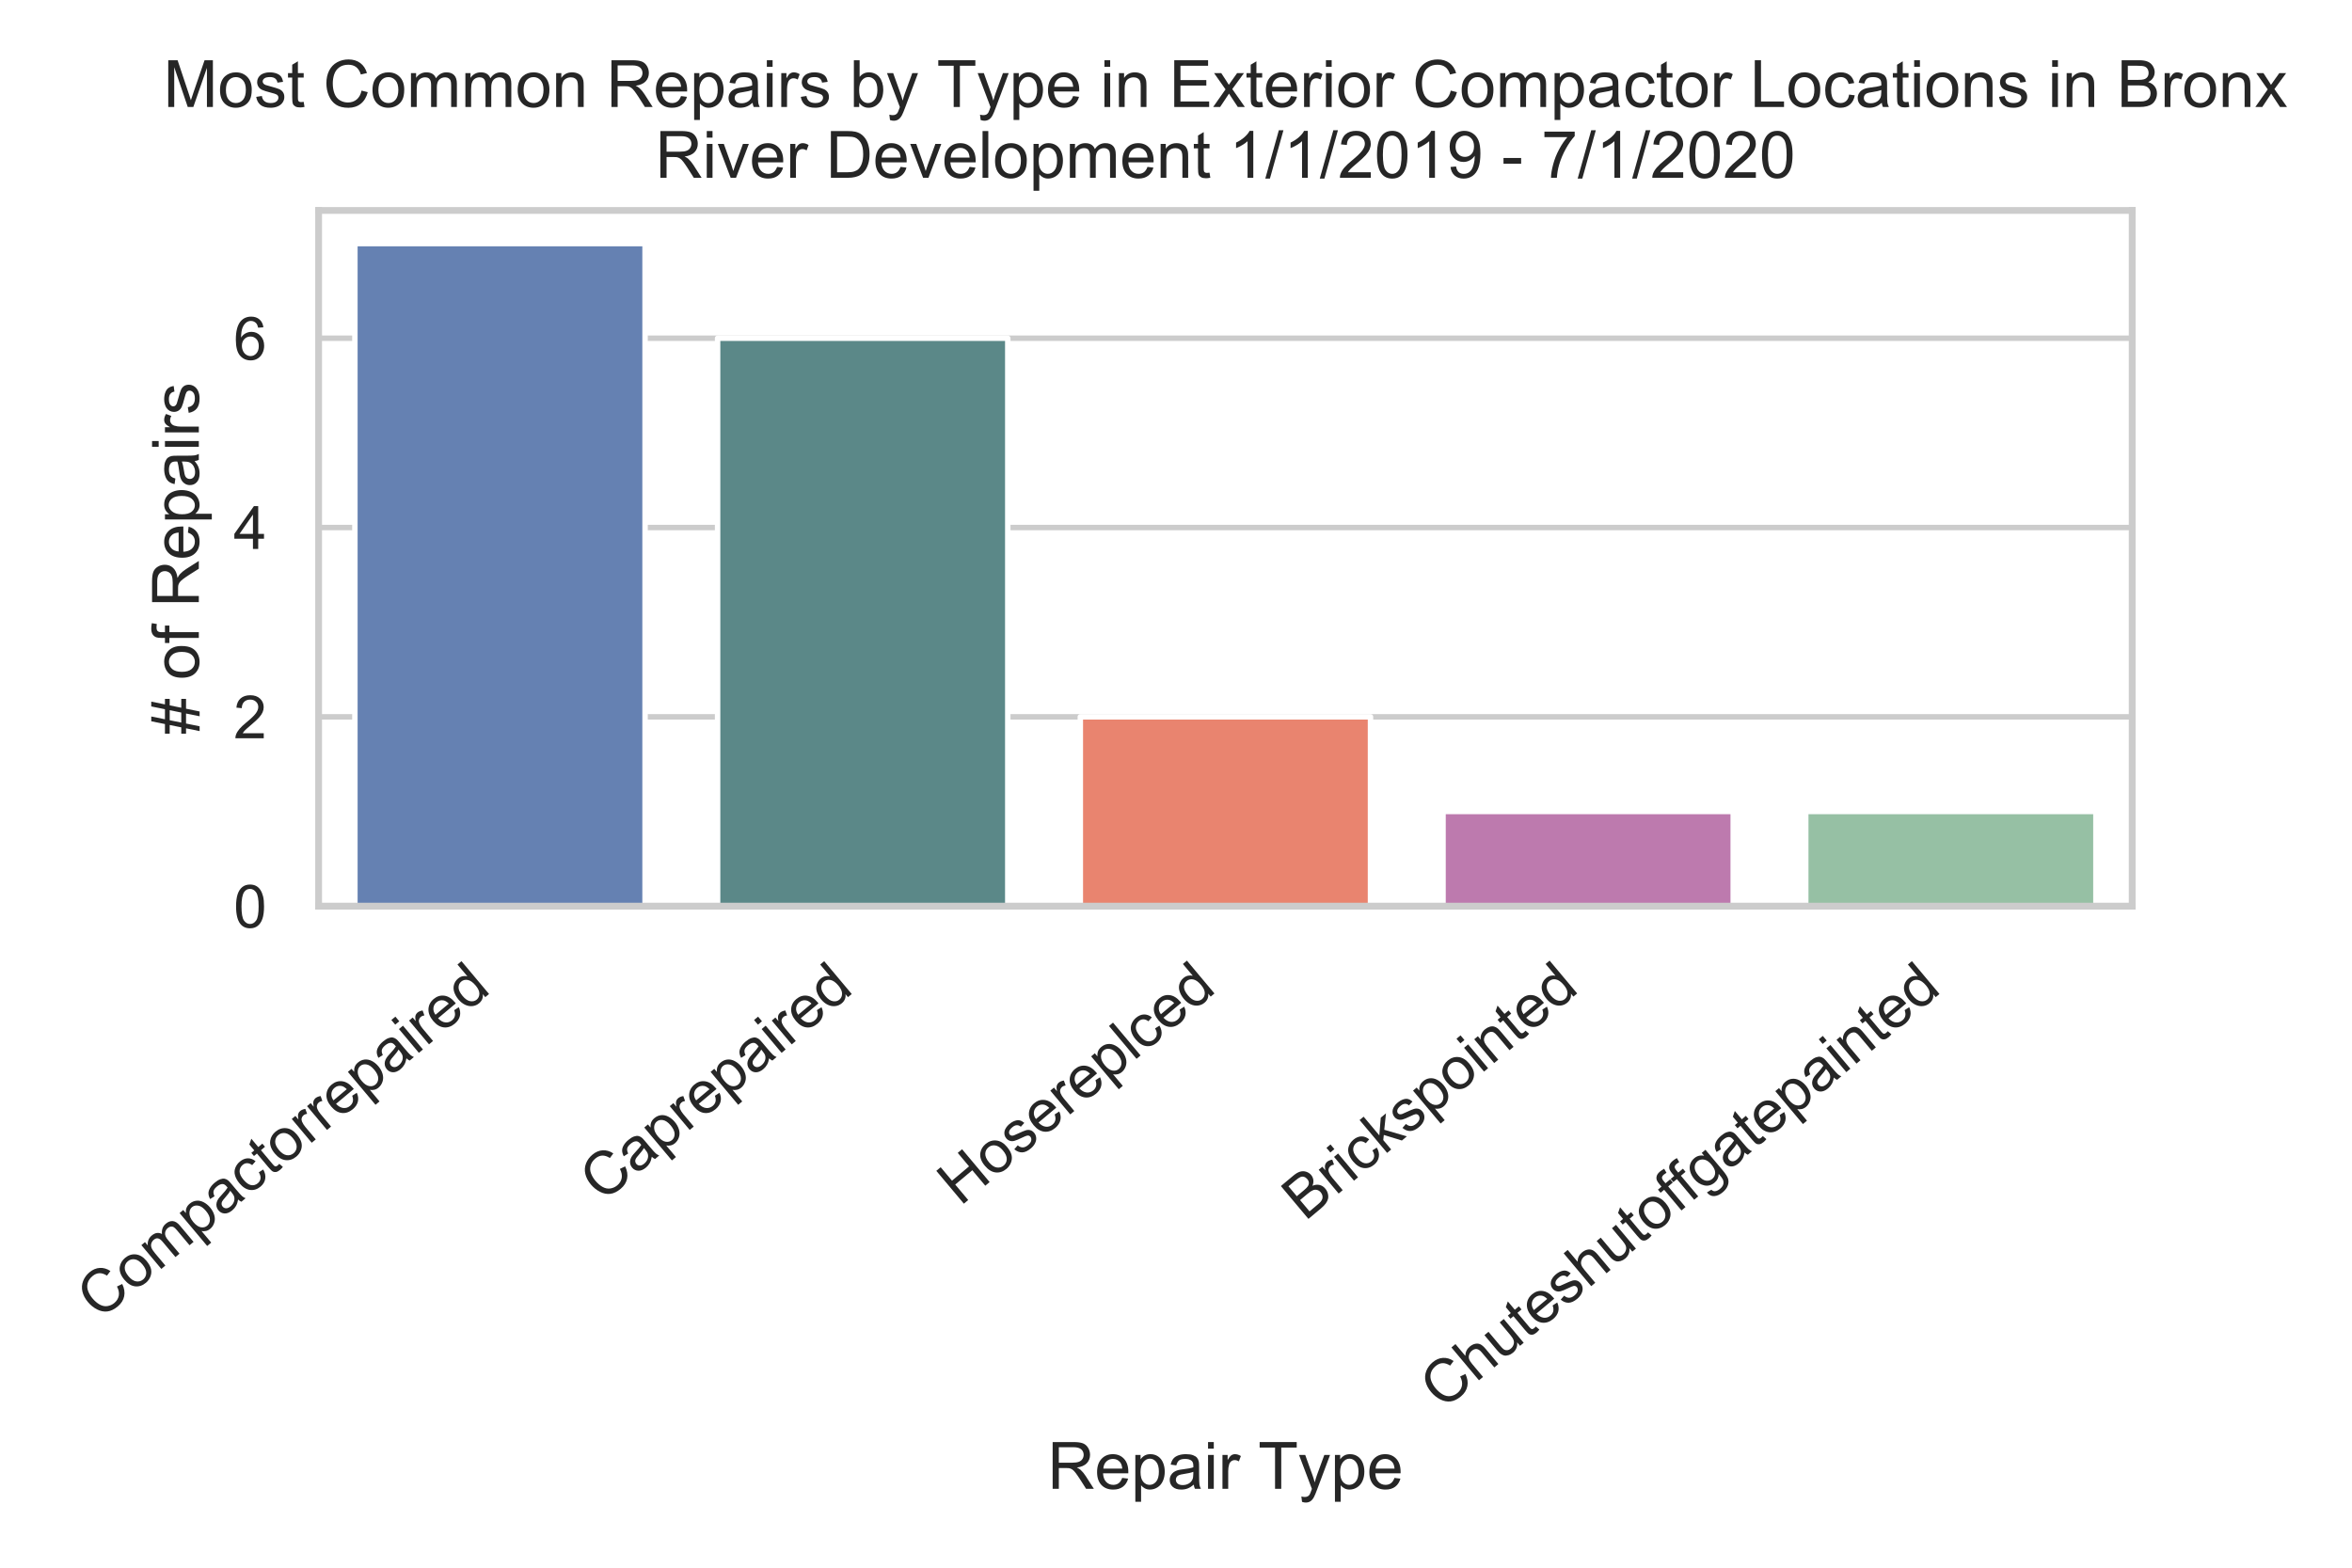 <?xml version="1.0" encoding="utf-8" standalone="no"?>
<!DOCTYPE svg PUBLIC "-//W3C//DTD SVG 1.1//EN"
  "http://www.w3.org/Graphics/SVG/1.1/DTD/svg11.dtd">
<!-- Created with matplotlib (https://matplotlib.org/) -->
<svg height="288pt" version="1.1" viewBox="0 0 432 288" width="432pt" xmlns="http://www.w3.org/2000/svg" xmlns:xlink="http://www.w3.org/1999/xlink">
 <defs>
  <style type="text/css">
*{stroke-linecap:butt;stroke-linejoin:round;}
  </style>
 </defs>
 <g id="figure_1">
  <g id="patch_1">
   <path d="M 0 288 
L 432 288 
L 432 0 
L 0 0 
z
" style="fill:#ffffff;"/>
  </g>
  <g id="axes_1">
   <g id="patch_2">
    <path d="M 58.521 166.468 
L 391.627 166.468 
L 391.627 38.663 
L 58.521 38.663 
z
" style="fill:#ffffff;"/>
   </g>
   <g id="matplotlib.axis_1">
    <g id="xtick_1">
     <g id="text_1">
      <!-- Compactorrepaired -->
      <defs>
       <path d="M 58.797 25.094 
L 68.266 22.703 
Q 65.281 11.031 57.547 4.906 
Q 49.812 -1.219 38.625 -1.219 
Q 27.047 -1.219 19.797 3.484 
Q 12.547 8.203 8.766 17.141 
Q 4.984 26.078 4.984 36.328 
Q 4.984 47.516 9.25 55.828 
Q 13.531 64.156 21.406 68.469 
Q 29.297 72.797 38.766 72.797 
Q 49.516 72.797 56.828 67.328 
Q 64.156 61.859 67.047 51.953 
L 57.719 49.75 
Q 55.219 57.562 50.484 61.125 
Q 45.75 64.703 38.578 64.703 
Q 30.328 64.703 24.781 60.734 
Q 19.234 56.781 16.984 50.109 
Q 14.75 43.453 14.75 36.375 
Q 14.75 27.25 17.406 20.438 
Q 20.062 13.625 25.672 10.25 
Q 31.297 6.891 37.844 6.891 
Q 45.797 6.891 51.312 11.469 
Q 56.844 16.062 58.797 25.094 
z
" id="ArialMT-67"/>
       <path d="M 3.328 25.922 
Q 3.328 40.328 11.328 47.266 
Q 18.016 53.031 27.641 53.031 
Q 38.328 53.031 45.109 46.016 
Q 51.906 39.016 51.906 26.656 
Q 51.906 16.656 48.906 10.906 
Q 45.906 5.172 40.156 2 
Q 34.422 -1.172 27.641 -1.172 
Q 16.75 -1.172 10.031 5.812 
Q 3.328 12.797 3.328 25.922 
z
M 12.359 25.922 
Q 12.359 15.969 16.703 11.016 
Q 21.047 6.062 27.641 6.062 
Q 34.188 6.062 38.531 11.031 
Q 42.875 16.016 42.875 26.219 
Q 42.875 35.844 38.5 40.797 
Q 34.125 45.75 27.641 45.75 
Q 21.047 45.75 16.703 40.812 
Q 12.359 35.891 12.359 25.922 
z
" id="ArialMT-111"/>
       <path d="M 6.594 0 
L 6.594 51.859 
L 14.453 51.859 
L 14.453 44.578 
Q 16.891 48.391 20.938 50.703 
Q 25 53.031 30.172 53.031 
Q 35.938 53.031 39.625 50.641 
Q 43.312 48.25 44.828 43.953 
Q 50.984 53.031 60.844 53.031 
Q 68.562 53.031 72.703 48.75 
Q 76.859 44.484 76.859 35.594 
L 76.859 0 
L 68.109 0 
L 68.109 32.672 
Q 68.109 37.938 67.25 40.25 
Q 66.406 42.578 64.156 43.984 
Q 61.922 45.406 58.891 45.406 
Q 53.422 45.406 49.797 41.766 
Q 46.188 38.141 46.188 30.125 
L 46.188 0 
L 37.406 0 
L 37.406 33.688 
Q 37.406 39.547 35.25 42.469 
Q 33.109 45.406 28.219 45.406 
Q 24.516 45.406 21.359 43.453 
Q 18.219 41.5 16.797 37.734 
Q 15.375 33.984 15.375 26.906 
L 15.375 0 
z
" id="ArialMT-109"/>
       <path d="M 6.594 -19.875 
L 6.594 51.859 
L 14.594 51.859 
L 14.594 45.125 
Q 17.438 49.078 21 51.047 
Q 24.562 53.031 29.641 53.031 
Q 36.281 53.031 41.359 49.609 
Q 46.438 46.188 49.016 39.953 
Q 51.609 33.734 51.609 26.312 
Q 51.609 18.359 48.75 11.984 
Q 45.906 5.609 40.453 2.219 
Q 35.016 -1.172 29 -1.172 
Q 24.609 -1.172 21.109 0.688 
Q 17.625 2.547 15.375 5.375 
L 15.375 -19.875 
z
M 14.547 25.641 
Q 14.547 15.625 18.594 10.844 
Q 22.656 6.062 28.422 6.062 
Q 34.281 6.062 38.453 11.016 
Q 42.625 15.969 42.625 26.375 
Q 42.625 36.281 38.547 41.203 
Q 34.469 46.141 28.812 46.141 
Q 23.188 46.141 18.859 40.891 
Q 14.547 35.641 14.547 25.641 
z
" id="ArialMT-112"/>
       <path d="M 40.438 6.391 
Q 35.547 2.25 31.031 0.531 
Q 26.516 -1.172 21.344 -1.172 
Q 12.797 -1.172 8.203 3 
Q 3.609 7.172 3.609 13.672 
Q 3.609 17.484 5.344 20.625 
Q 7.078 23.781 9.891 25.688 
Q 12.703 27.594 16.219 28.562 
Q 18.797 29.25 24.031 29.891 
Q 34.672 31.156 39.703 32.906 
Q 39.75 34.719 39.75 35.203 
Q 39.75 40.578 37.25 42.781 
Q 33.891 45.75 27.25 45.75 
Q 21.047 45.75 18.094 43.578 
Q 15.141 41.406 13.719 35.891 
L 5.125 37.062 
Q 6.297 42.578 8.984 45.969 
Q 11.672 49.359 16.75 51.188 
Q 21.828 53.031 28.516 53.031 
Q 35.156 53.031 39.297 51.469 
Q 43.453 49.906 45.406 47.531 
Q 47.359 45.172 48.141 41.547 
Q 48.578 39.312 48.578 33.453 
L 48.578 21.734 
Q 48.578 9.469 49.141 6.219 
Q 49.703 2.984 51.375 0 
L 42.188 0 
Q 40.828 2.734 40.438 6.391 
z
M 39.703 26.031 
Q 34.906 24.078 25.344 22.703 
Q 19.922 21.922 17.672 20.938 
Q 15.438 19.969 14.203 18.094 
Q 12.984 16.219 12.984 13.922 
Q 12.984 10.406 15.641 8.062 
Q 18.312 5.719 23.438 5.719 
Q 28.516 5.719 32.469 7.938 
Q 36.422 10.156 38.281 14.016 
Q 39.703 17 39.703 22.797 
z
" id="ArialMT-97"/>
       <path d="M 40.438 19 
L 49.078 17.875 
Q 47.656 8.938 41.812 3.875 
Q 35.984 -1.172 27.484 -1.172 
Q 16.844 -1.172 10.375 5.781 
Q 3.906 12.75 3.906 25.734 
Q 3.906 34.125 6.688 40.422 
Q 9.469 46.734 15.156 49.875 
Q 20.844 53.031 27.547 53.031 
Q 35.984 53.031 41.359 48.75 
Q 46.734 44.484 48.25 36.625 
L 39.703 35.297 
Q 38.484 40.531 35.375 43.156 
Q 32.281 45.797 27.875 45.797 
Q 21.234 45.797 17.078 41.031 
Q 12.938 36.281 12.938 25.984 
Q 12.938 15.531 16.938 10.797 
Q 20.953 6.062 27.391 6.062 
Q 32.562 6.062 36.031 9.234 
Q 39.5 12.406 40.438 19 
z
" id="ArialMT-99"/>
       <path d="M 25.781 7.859 
L 27.047 0.094 
Q 23.344 -0.688 20.406 -0.688 
Q 15.625 -0.688 12.984 0.828 
Q 10.359 2.344 9.281 4.812 
Q 8.203 7.281 8.203 15.188 
L 8.203 45.016 
L 1.766 45.016 
L 1.766 51.859 
L 8.203 51.859 
L 8.203 64.703 
L 16.938 69.969 
L 16.938 51.859 
L 25.781 51.859 
L 25.781 45.016 
L 16.938 45.016 
L 16.938 14.703 
Q 16.938 10.938 17.406 9.859 
Q 17.875 8.797 18.922 8.156 
Q 19.969 7.516 21.922 7.516 
Q 23.391 7.516 25.781 7.859 
z
" id="ArialMT-116"/>
       <path d="M 6.5 0 
L 6.5 51.859 
L 14.406 51.859 
L 14.406 44 
Q 17.438 49.516 20 51.266 
Q 22.562 53.031 25.641 53.031 
Q 30.078 53.031 34.672 50.203 
L 31.641 42.047 
Q 28.422 43.953 25.203 43.953 
Q 22.312 43.953 20.016 42.219 
Q 17.719 40.484 16.75 37.406 
Q 15.281 32.719 15.281 27.156 
L 15.281 0 
z
" id="ArialMT-114"/>
       <path d="M 42.094 16.703 
L 51.172 15.578 
Q 49.031 7.625 43.219 3.219 
Q 37.406 -1.172 28.375 -1.172 
Q 17 -1.172 10.328 5.828 
Q 3.656 12.844 3.656 25.484 
Q 3.656 38.578 10.391 45.797 
Q 17.141 53.031 27.875 53.031 
Q 38.281 53.031 44.875 45.953 
Q 51.469 38.875 51.469 26.031 
Q 51.469 25.25 51.422 23.688 
L 12.75 23.688 
Q 13.234 15.141 17.578 10.594 
Q 21.922 6.062 28.422 6.062 
Q 33.25 6.062 36.672 8.594 
Q 40.094 11.141 42.094 16.703 
z
M 13.234 30.906 
L 42.188 30.906 
Q 41.609 37.453 38.875 40.719 
Q 34.672 45.797 27.984 45.797 
Q 21.922 45.797 17.797 41.75 
Q 13.672 37.703 13.234 30.906 
z
" id="ArialMT-101"/>
       <path d="M 6.641 61.469 
L 6.641 71.578 
L 15.438 71.578 
L 15.438 61.469 
z
M 6.641 0 
L 6.641 51.859 
L 15.438 51.859 
L 15.438 0 
z
" id="ArialMT-105"/>
       <path d="M 40.234 0 
L 40.234 6.547 
Q 35.297 -1.172 25.734 -1.172 
Q 19.531 -1.172 14.328 2.25 
Q 9.125 5.672 6.266 11.797 
Q 3.422 17.922 3.422 25.875 
Q 3.422 33.641 6 39.969 
Q 8.594 46.297 13.766 49.656 
Q 18.953 53.031 25.344 53.031 
Q 30.031 53.031 33.688 51.047 
Q 37.359 49.078 39.656 45.906 
L 39.656 71.578 
L 48.391 71.578 
L 48.391 0 
z
M 12.453 25.875 
Q 12.453 15.922 16.641 10.984 
Q 20.844 6.062 26.562 6.062 
Q 32.328 6.062 36.344 10.766 
Q 40.375 15.484 40.375 25.141 
Q 40.375 35.797 36.266 40.766 
Q 32.172 45.75 26.172 45.75 
Q 20.312 45.75 16.375 40.969 
Q 12.453 36.188 12.453 25.875 
z
" id="ArialMT-100"/>
      </defs>
      <g style="fill:#262626;" transform="translate(18.305 242.619)rotate(-40)scale(0.11 -0.11)">
       <use xlink:href="#ArialMT-67"/>
       <use x="72.217" xlink:href="#ArialMT-111"/>
       <use x="127.832" xlink:href="#ArialMT-109"/>
       <use x="211.133" xlink:href="#ArialMT-112"/>
       <use x="266.748" xlink:href="#ArialMT-97"/>
       <use x="322.363" xlink:href="#ArialMT-99"/>
       <use x="372.363" xlink:href="#ArialMT-116"/>
       <use x="400.146" xlink:href="#ArialMT-111"/>
       <use x="455.762" xlink:href="#ArialMT-114"/>
       <use x="489.062" xlink:href="#ArialMT-114"/>
       <use x="522.363" xlink:href="#ArialMT-101"/>
       <use x="577.979" xlink:href="#ArialMT-112"/>
       <use x="633.594" xlink:href="#ArialMT-97"/>
       <use x="689.209" xlink:href="#ArialMT-105"/>
       <use x="711.426" xlink:href="#ArialMT-114"/>
       <use x="744.727" xlink:href="#ArialMT-101"/>
       <use x="800.342" xlink:href="#ArialMT-100"/>
      </g>
     </g>
    </g>
    <g id="xtick_2">
     <g id="text_2">
      <!-- Caprepaired -->
      <g style="fill:#262626;" transform="translate(110.677 221.012)rotate(-40)scale(0.11 -0.11)">
       <use xlink:href="#ArialMT-67"/>
       <use x="72.217" xlink:href="#ArialMT-97"/>
       <use x="127.832" xlink:href="#ArialMT-112"/>
       <use x="183.447" xlink:href="#ArialMT-114"/>
       <use x="216.748" xlink:href="#ArialMT-101"/>
       <use x="272.363" xlink:href="#ArialMT-112"/>
       <use x="327.979" xlink:href="#ArialMT-97"/>
       <use x="383.594" xlink:href="#ArialMT-105"/>
       <use x="405.811" xlink:href="#ArialMT-114"/>
       <use x="439.111" xlink:href="#ArialMT-101"/>
       <use x="494.727" xlink:href="#ArialMT-100"/>
      </g>
     </g>
    </g>
    <g id="xtick_3">
     <g id="text_3">
      <!-- Hosereplced -->
      <defs>
       <path d="M 8.016 0 
L 8.016 71.578 
L 17.484 71.578 
L 17.484 42.188 
L 54.688 42.188 
L 54.688 71.578 
L 64.156 71.578 
L 64.156 0 
L 54.688 0 
L 54.688 33.734 
L 17.484 33.734 
L 17.484 0 
z
" id="ArialMT-72"/>
       <path d="M 3.078 15.484 
L 11.766 16.844 
Q 12.5 11.625 15.844 8.844 
Q 19.188 6.062 25.203 6.062 
Q 31.25 6.062 34.172 8.516 
Q 37.109 10.984 37.109 14.312 
Q 37.109 17.281 34.516 19 
Q 32.719 20.172 25.531 21.969 
Q 15.875 24.422 12.141 26.203 
Q 8.406 27.984 6.469 31.125 
Q 4.547 34.281 4.547 38.094 
Q 4.547 41.547 6.125 44.5 
Q 7.719 47.469 10.453 49.422 
Q 12.5 50.922 16.031 51.969 
Q 19.578 53.031 23.641 53.031 
Q 29.734 53.031 34.344 51.266 
Q 38.969 49.516 41.156 46.5 
Q 43.359 43.5 44.188 38.484 
L 35.594 37.312 
Q 35.016 41.312 32.203 43.547 
Q 29.391 45.797 24.266 45.797 
Q 18.219 45.797 15.625 43.797 
Q 13.031 41.797 13.031 39.109 
Q 13.031 37.406 14.109 36.031 
Q 15.188 34.625 17.484 33.688 
Q 18.797 33.203 25.25 31.453 
Q 34.578 28.953 38.25 27.359 
Q 41.938 25.781 44.031 22.75 
Q 46.141 19.734 46.141 15.234 
Q 46.141 10.844 43.578 6.953 
Q 41.016 3.078 36.172 0.953 
Q 31.344 -1.172 25.25 -1.172 
Q 15.141 -1.172 9.844 3.031 
Q 4.547 7.234 3.078 15.484 
z
" id="ArialMT-115"/>
       <path d="M 6.391 0 
L 6.391 71.578 
L 15.188 71.578 
L 15.188 0 
z
" id="ArialMT-108"/>
      </defs>
      <g style="fill:#262626;" transform="translate(176.363 221.694)rotate(-40)scale(0.11 -0.11)">
       <use xlink:href="#ArialMT-72"/>
       <use x="72.217" xlink:href="#ArialMT-111"/>
       <use x="127.832" xlink:href="#ArialMT-115"/>
       <use x="177.832" xlink:href="#ArialMT-101"/>
       <use x="233.447" xlink:href="#ArialMT-114"/>
       <use x="266.748" xlink:href="#ArialMT-101"/>
       <use x="322.363" xlink:href="#ArialMT-112"/>
       <use x="377.979" xlink:href="#ArialMT-108"/>
       <use x="400.195" xlink:href="#ArialMT-99"/>
       <use x="450.195" xlink:href="#ArialMT-101"/>
       <use x="505.811" xlink:href="#ArialMT-100"/>
      </g>
     </g>
    </g>
    <g id="xtick_4">
     <g id="text_4">
      <!-- Brickspointed -->
      <defs>
       <path d="M 7.328 0 
L 7.328 71.578 
L 34.188 71.578 
Q 42.391 71.578 47.344 69.406 
Q 52.297 67.234 55.094 62.719 
Q 57.906 58.203 57.906 53.266 
Q 57.906 48.688 55.422 44.625 
Q 52.938 40.578 47.906 38.094 
Q 54.391 36.188 57.875 31.594 
Q 61.375 27 61.375 20.75 
Q 61.375 15.719 59.25 11.391 
Q 57.125 7.078 54 4.734 
Q 50.875 2.391 46.156 1.188 
Q 41.453 0 34.625 0 
z
M 16.797 41.5 
L 32.281 41.5 
Q 38.578 41.5 41.312 42.328 
Q 44.922 43.406 46.75 45.891 
Q 48.578 48.391 48.578 52.156 
Q 48.578 55.719 46.875 58.422 
Q 45.172 61.141 41.984 62.141 
Q 38.812 63.141 31.109 63.141 
L 16.797 63.141 
z
M 16.797 8.453 
L 34.625 8.453 
Q 39.203 8.453 41.062 8.797 
Q 44.344 9.375 46.531 10.734 
Q 48.734 12.109 50.141 14.719 
Q 51.562 17.328 51.562 20.75 
Q 51.562 24.75 49.516 27.703 
Q 47.469 30.672 43.828 31.859 
Q 40.188 33.062 33.344 33.062 
L 16.797 33.062 
z
" id="ArialMT-66"/>
       <path d="M 6.641 0 
L 6.641 71.578 
L 15.438 71.578 
L 15.438 30.766 
L 36.234 51.859 
L 47.609 51.859 
L 27.781 32.625 
L 49.609 0 
L 38.766 0 
L 21.625 26.516 
L 15.438 20.562 
L 15.438 0 
z
" id="ArialMT-107"/>
       <path d="M 6.594 0 
L 6.594 51.859 
L 14.5 51.859 
L 14.5 44.484 
Q 20.219 53.031 31 53.031 
Q 35.688 53.031 39.625 51.344 
Q 43.562 49.656 45.516 46.922 
Q 47.469 44.188 48.25 40.438 
Q 48.734 37.984 48.734 31.891 
L 48.734 0 
L 39.938 0 
L 39.938 31.547 
Q 39.938 36.922 38.906 39.578 
Q 37.891 42.234 35.281 43.812 
Q 32.672 45.406 29.156 45.406 
Q 23.531 45.406 19.453 41.844 
Q 15.375 38.281 15.375 28.328 
L 15.375 0 
z
" id="ArialMT-110"/>
      </defs>
      <g style="fill:#262626;" transform="translate(239.709 224.442)rotate(-40)scale(0.11 -0.11)">
       <use xlink:href="#ArialMT-66"/>
       <use x="66.699" xlink:href="#ArialMT-114"/>
       <use x="100" xlink:href="#ArialMT-105"/>
       <use x="122.217" xlink:href="#ArialMT-99"/>
       <use x="172.217" xlink:href="#ArialMT-107"/>
       <use x="222.217" xlink:href="#ArialMT-115"/>
       <use x="272.217" xlink:href="#ArialMT-112"/>
       <use x="327.832" xlink:href="#ArialMT-111"/>
       <use x="383.447" xlink:href="#ArialMT-105"/>
       <use x="405.664" xlink:href="#ArialMT-110"/>
       <use x="461.279" xlink:href="#ArialMT-116"/>
       <use x="489.062" xlink:href="#ArialMT-101"/>
       <use x="544.678" xlink:href="#ArialMT-100"/>
      </g>
     </g>
    </g>
    <g id="xtick_5">
     <g id="text_5">
      <!-- Chuteshutoffgatepainted -->
      <defs>
       <path d="M 6.594 0 
L 6.594 71.578 
L 15.375 71.578 
L 15.375 45.906 
Q 21.531 53.031 30.906 53.031 
Q 36.672 53.031 40.922 50.75 
Q 45.172 48.484 47 44.484 
Q 48.828 40.484 48.828 32.859 
L 48.828 0 
L 40.047 0 
L 40.047 32.859 
Q 40.047 39.453 37.188 42.453 
Q 34.328 45.453 29.109 45.453 
Q 25.203 45.453 21.75 43.422 
Q 18.312 41.406 16.844 37.938 
Q 15.375 34.469 15.375 28.375 
L 15.375 0 
z
" id="ArialMT-104"/>
       <path d="M 40.578 0 
L 40.578 7.625 
Q 34.516 -1.172 24.125 -1.172 
Q 19.531 -1.172 15.547 0.578 
Q 11.578 2.344 9.641 5 
Q 7.719 7.672 6.938 11.531 
Q 6.391 14.109 6.391 19.734 
L 6.391 51.859 
L 15.188 51.859 
L 15.188 23.094 
Q 15.188 16.219 15.719 13.812 
Q 16.547 10.359 19.234 8.375 
Q 21.922 6.391 25.875 6.391 
Q 29.828 6.391 33.297 8.422 
Q 36.766 10.453 38.203 13.938 
Q 39.656 17.438 39.656 24.078 
L 39.656 51.859 
L 48.438 51.859 
L 48.438 0 
z
" id="ArialMT-117"/>
       <path d="M 8.688 0 
L 8.688 45.016 
L 0.922 45.016 
L 0.922 51.859 
L 8.688 51.859 
L 8.688 57.375 
Q 8.688 62.594 9.625 65.141 
Q 10.891 68.562 14.078 70.672 
Q 17.281 72.797 23.047 72.797 
Q 26.766 72.797 31.25 71.922 
L 29.938 64.266 
Q 27.203 64.75 24.75 64.75 
Q 20.75 64.75 19.094 63.031 
Q 17.438 61.328 17.438 56.641 
L 17.438 51.859 
L 27.547 51.859 
L 27.547 45.016 
L 17.438 45.016 
L 17.438 0 
z
" id="ArialMT-102"/>
       <path d="M 4.984 -4.297 
L 13.531 -5.562 
Q 14.062 -9.516 16.5 -11.328 
Q 19.781 -13.766 25.438 -13.766 
Q 31.547 -13.766 34.859 -11.328 
Q 38.188 -8.891 39.359 -4.5 
Q 40.047 -1.812 39.984 6.781 
Q 34.234 0 25.641 0 
Q 14.938 0 9.078 7.719 
Q 3.219 15.438 3.219 26.219 
Q 3.219 33.641 5.906 39.906 
Q 8.594 46.188 13.688 49.609 
Q 18.797 53.031 25.688 53.031 
Q 34.859 53.031 40.828 45.609 
L 40.828 51.859 
L 48.922 51.859 
L 48.922 7.031 
Q 48.922 -5.078 46.453 -10.125 
Q 44 -15.188 38.641 -18.109 
Q 33.297 -21.047 25.484 -21.047 
Q 16.219 -21.047 10.5 -16.875 
Q 4.781 -12.703 4.984 -4.297 
z
M 12.25 26.859 
Q 12.25 16.656 16.297 11.969 
Q 20.359 7.281 26.469 7.281 
Q 32.516 7.281 36.609 11.938 
Q 40.719 16.609 40.719 26.562 
Q 40.719 36.078 36.5 40.906 
Q 32.281 45.75 26.312 45.75 
Q 20.453 45.75 16.344 40.984 
Q 12.25 36.234 12.25 26.859 
z
" id="ArialMT-103"/>
      </defs>
      <g style="fill:#262626;" transform="translate(265.01 259.147)rotate(-40)scale(0.11 -0.11)">
       <use xlink:href="#ArialMT-67"/>
       <use x="72.217" xlink:href="#ArialMT-104"/>
       <use x="127.832" xlink:href="#ArialMT-117"/>
       <use x="183.447" xlink:href="#ArialMT-116"/>
       <use x="211.23" xlink:href="#ArialMT-101"/>
       <use x="266.846" xlink:href="#ArialMT-115"/>
       <use x="316.846" xlink:href="#ArialMT-104"/>
       <use x="372.461" xlink:href="#ArialMT-117"/>
       <use x="428.076" xlink:href="#ArialMT-116"/>
       <use x="455.859" xlink:href="#ArialMT-111"/>
       <use x="511.475" xlink:href="#ArialMT-102"/>
       <use x="539.242" xlink:href="#ArialMT-102"/>
       <use x="567.025" xlink:href="#ArialMT-103"/>
       <use x="622.641" xlink:href="#ArialMT-97"/>
       <use x="678.256" xlink:href="#ArialMT-116"/>
       <use x="706.039" xlink:href="#ArialMT-101"/>
       <use x="761.654" xlink:href="#ArialMT-112"/>
       <use x="817.27" xlink:href="#ArialMT-97"/>
       <use x="872.885" xlink:href="#ArialMT-105"/>
       <use x="895.102" xlink:href="#ArialMT-110"/>
       <use x="950.717" xlink:href="#ArialMT-116"/>
       <use x="978.5" xlink:href="#ArialMT-101"/>
       <use x="1034.115" xlink:href="#ArialMT-100"/>
      </g>
     </g>
    </g>
    <g id="text_6">
     <!-- Repair Type -->
     <defs>
      <path d="M 7.859 0 
L 7.859 71.578 
L 39.594 71.578 
Q 49.172 71.578 54.141 69.641 
Q 59.125 67.719 62.109 62.828 
Q 65.094 57.953 65.094 52.047 
Q 65.094 44.438 60.156 39.203 
Q 55.219 33.984 44.922 32.562 
Q 48.688 30.766 50.641 29 
Q 54.781 25.203 58.5 19.484 
L 70.953 0 
L 59.031 0 
L 49.562 14.891 
Q 45.406 21.344 42.719 24.75 
Q 40.047 28.172 37.922 29.531 
Q 35.797 30.906 33.594 31.453 
Q 31.984 31.781 28.328 31.781 
L 17.328 31.781 
L 17.328 0 
z
M 17.328 39.984 
L 37.703 39.984 
Q 44.188 39.984 47.844 41.328 
Q 51.516 42.672 53.422 45.625 
Q 55.328 48.578 55.328 52.047 
Q 55.328 57.125 51.641 60.391 
Q 47.953 63.672 39.984 63.672 
L 17.328 63.672 
z
" id="ArialMT-82"/>
      <path id="ArialMT-32"/>
      <path d="M 25.922 0 
L 25.922 63.141 
L 2.344 63.141 
L 2.344 71.578 
L 59.078 71.578 
L 59.078 63.141 
L 35.406 63.141 
L 35.406 0 
z
" id="ArialMT-84"/>
      <path d="M 6.203 -19.969 
L 5.219 -11.719 
Q 8.109 -12.5 10.25 -12.5 
Q 13.188 -12.5 14.938 -11.516 
Q 16.703 -10.547 17.828 -8.797 
Q 18.656 -7.469 20.516 -2.25 
Q 20.75 -1.516 21.297 -0.094 
L 1.609 51.859 
L 11.078 51.859 
L 21.875 21.828 
Q 23.969 16.109 25.641 9.812 
Q 27.156 15.875 29.25 21.625 
L 40.328 51.859 
L 49.125 51.859 
L 29.391 -0.875 
Q 26.219 -9.422 24.469 -12.641 
Q 22.125 -17 19.094 -19.016 
Q 16.062 -21.047 11.859 -21.047 
Q 9.328 -21.047 6.203 -19.969 
z
" id="ArialMT-121"/>
     </defs>
     <g style="fill:#262626;" transform="translate(192.401 273.51)scale(0.12 -0.12)">
      <use xlink:href="#ArialMT-82"/>
      <use x="72.217" xlink:href="#ArialMT-101"/>
      <use x="127.832" xlink:href="#ArialMT-112"/>
      <use x="183.447" xlink:href="#ArialMT-97"/>
      <use x="239.062" xlink:href="#ArialMT-105"/>
      <use x="261.279" xlink:href="#ArialMT-114"/>
      <use x="294.58" xlink:href="#ArialMT-32"/>
      <use x="322.348" xlink:href="#ArialMT-84"/>
      <use x="383.354" xlink:href="#ArialMT-121"/>
      <use x="433.354" xlink:href="#ArialMT-112"/>
      <use x="488.969" xlink:href="#ArialMT-101"/>
     </g>
    </g>
   </g>
   <g id="matplotlib.axis_2">
    <g id="ytick_1">
     <g id="line2d_1">
      <path clip-path="url(#p2e5e4a25c5)" d="M 58.521 166.468 
L 391.627 166.468 
" style="fill:none;stroke:#cccccc;stroke-linecap:round;"/>
     </g>
     <g id="text_7">
      <!-- 0 -->
      <defs>
       <path d="M 4.156 35.297 
Q 4.156 48 6.766 55.734 
Q 9.375 63.484 14.516 67.672 
Q 19.672 71.875 27.484 71.875 
Q 33.25 71.875 37.594 69.547 
Q 41.938 67.234 44.766 62.859 
Q 47.609 58.5 49.219 52.219 
Q 50.828 45.953 50.828 35.297 
Q 50.828 22.703 48.234 14.969 
Q 45.656 7.234 40.5 3 
Q 35.359 -1.219 27.484 -1.219 
Q 17.141 -1.219 11.234 6.203 
Q 4.156 15.141 4.156 35.297 
z
M 13.188 35.297 
Q 13.188 17.672 17.312 11.828 
Q 21.438 6 27.484 6 
Q 33.547 6 37.672 11.859 
Q 41.797 17.719 41.797 35.297 
Q 41.797 52.984 37.672 58.781 
Q 33.547 64.594 27.391 64.594 
Q 21.344 64.594 17.719 59.469 
Q 13.188 52.938 13.188 35.297 
z
" id="ArialMT-48"/>
      </defs>
      <g style="fill:#262626;" transform="translate(42.904 170.405)scale(0.11 -0.11)">
       <use xlink:href="#ArialMT-48"/>
      </g>
     </g>
    </g>
    <g id="ytick_2">
     <g id="line2d_2">
      <path clip-path="url(#p2e5e4a25c5)" d="M 58.521 131.691 
L 391.627 131.691 
" style="fill:none;stroke:#cccccc;stroke-linecap:round;"/>
     </g>
     <g id="text_8">
      <!-- 2 -->
      <defs>
       <path d="M 50.344 8.453 
L 50.344 0 
L 3.031 0 
Q 2.938 3.172 4.047 6.109 
Q 5.859 10.938 9.828 15.625 
Q 13.812 20.312 21.344 26.469 
Q 33.016 36.031 37.109 41.625 
Q 41.219 47.219 41.219 52.203 
Q 41.219 57.422 37.469 61 
Q 33.734 64.594 27.734 64.594 
Q 21.391 64.594 17.578 60.781 
Q 13.766 56.984 13.719 50.25 
L 4.688 51.172 
Q 5.609 61.281 11.656 66.578 
Q 17.719 71.875 27.938 71.875 
Q 38.234 71.875 44.234 66.156 
Q 50.25 60.453 50.25 52 
Q 50.25 47.703 48.484 43.547 
Q 46.734 39.406 42.656 34.812 
Q 38.578 30.219 29.109 22.219 
Q 21.188 15.578 18.938 13.203 
Q 16.703 10.844 15.234 8.453 
z
" id="ArialMT-50"/>
      </defs>
      <g style="fill:#262626;" transform="translate(42.904 135.628)scale(0.11 -0.11)">
       <use xlink:href="#ArialMT-50"/>
      </g>
     </g>
    </g>
    <g id="ytick_3">
     <g id="line2d_3">
      <path clip-path="url(#p2e5e4a25c5)" d="M 58.521 96.914 
L 391.627 96.914 
" style="fill:none;stroke:#cccccc;stroke-linecap:round;"/>
     </g>
     <g id="text_9">
      <!-- 4 -->
      <defs>
       <path d="M 32.328 0 
L 32.328 17.141 
L 1.266 17.141 
L 1.266 25.203 
L 33.938 71.578 
L 41.109 71.578 
L 41.109 25.203 
L 50.781 25.203 
L 50.781 17.141 
L 41.109 17.141 
L 41.109 0 
z
M 32.328 25.203 
L 32.328 57.469 
L 9.906 25.203 
z
" id="ArialMT-52"/>
      </defs>
      <g style="fill:#262626;" transform="translate(42.904 100.851)scale(0.11 -0.11)">
       <use xlink:href="#ArialMT-52"/>
      </g>
     </g>
    </g>
    <g id="ytick_4">
     <g id="line2d_4">
      <path clip-path="url(#p2e5e4a25c5)" d="M 58.521 62.138 
L 391.627 62.138 
" style="fill:none;stroke:#cccccc;stroke-linecap:round;"/>
     </g>
     <g id="text_10">
      <!-- 6 -->
      <defs>
       <path d="M 49.75 54.047 
L 41.016 53.375 
Q 39.844 58.547 37.703 60.891 
Q 34.125 64.656 28.906 64.656 
Q 24.703 64.656 21.531 62.312 
Q 17.391 59.281 14.984 53.469 
Q 12.594 47.656 12.5 36.922 
Q 15.672 41.75 20.266 44.094 
Q 24.859 46.438 29.891 46.438 
Q 38.672 46.438 44.844 39.969 
Q 51.031 33.5 51.031 23.25 
Q 51.031 16.5 48.125 10.719 
Q 45.219 4.938 40.141 1.859 
Q 35.062 -1.219 28.609 -1.219 
Q 17.625 -1.219 10.688 6.859 
Q 3.766 14.938 3.766 33.5 
Q 3.766 54.25 11.422 63.672 
Q 18.109 71.875 29.438 71.875 
Q 37.891 71.875 43.281 67.141 
Q 48.688 62.406 49.75 54.047 
z
M 13.875 23.188 
Q 13.875 18.656 15.797 14.5 
Q 17.719 10.359 21.188 8.172 
Q 24.656 6 28.469 6 
Q 34.031 6 38.031 10.484 
Q 42.047 14.984 42.047 22.703 
Q 42.047 30.125 38.078 34.391 
Q 34.125 38.672 28.125 38.672 
Q 22.172 38.672 18.016 34.391 
Q 13.875 30.125 13.875 23.188 
z
" id="ArialMT-54"/>
      </defs>
      <g style="fill:#262626;" transform="translate(42.904 66.074)scale(0.11 -0.11)">
       <use xlink:href="#ArialMT-54"/>
      </g>
     </g>
    </g>
    <g id="text_11">
     <!-- # of Repairs -->
     <defs>
      <path d="M 5.031 -1.219 
L 9.281 19.578 
L 1.031 19.578 
L 1.031 26.859 
L 10.75 26.859 
L 14.359 44.578 
L 1.031 44.578 
L 1.031 51.859 
L 15.828 51.859 
L 20.062 72.797 
L 27.391 72.797 
L 23.141 51.859 
L 38.531 51.859 
L 42.781 72.797 
L 50.141 72.797 
L 45.906 51.859 
L 54.344 51.859 
L 54.344 44.578 
L 44.438 44.578 
L 40.766 26.859 
L 54.344 26.859 
L 54.344 19.578 
L 39.312 19.578 
L 35.062 -1.219 
L 27.734 -1.219 
L 31.938 19.578 
L 16.609 19.578 
L 12.359 -1.219 
z
M 18.062 26.859 
L 33.406 26.859 
L 37.062 44.578 
L 21.688 44.578 
z
" id="ArialMT-35"/>
     </defs>
     <g style="fill:#262626;" transform="translate(36.519 134.913)rotate(-90)scale(0.12 -0.12)">
      <use xlink:href="#ArialMT-35"/>
      <use x="55.615" xlink:href="#ArialMT-32"/>
      <use x="83.398" xlink:href="#ArialMT-111"/>
      <use x="139.014" xlink:href="#ArialMT-102"/>
      <use x="166.797" xlink:href="#ArialMT-32"/>
      <use x="194.58" xlink:href="#ArialMT-82"/>
      <use x="266.797" xlink:href="#ArialMT-101"/>
      <use x="322.412" xlink:href="#ArialMT-112"/>
      <use x="378.027" xlink:href="#ArialMT-97"/>
      <use x="433.643" xlink:href="#ArialMT-105"/>
      <use x="455.859" xlink:href="#ArialMT-114"/>
      <use x="489.16" xlink:href="#ArialMT-115"/>
     </g>
    </g>
   </g>
   <g id="patch_3">
    <path clip-path="url(#p2e5e4a25c5)" d="M 65.183 166.468 
L 118.48 166.468 
L 118.48 44.749 
L 65.183 44.749 
z
" style="fill:#6581b2;stroke:#ffffff;stroke-linejoin:miter;"/>
   </g>
   <g id="patch_4">
    <path clip-path="url(#p2e5e4a25c5)" d="M 131.804 166.468 
L 185.101 166.468 
L 185.101 62.138 
L 131.804 62.138 
z
" style="fill:#5b8888;stroke:#ffffff;stroke-linejoin:miter;"/>
   </g>
   <g id="patch_5">
    <path clip-path="url(#p2e5e4a25c5)" d="M 198.426 166.468 
L 251.723 166.468 
L 251.723 131.691 
L 198.426 131.691 
z
" style="fill:#e9846f;stroke:#ffffff;stroke-linejoin:miter;"/>
   </g>
   <g id="patch_6">
    <path clip-path="url(#p2e5e4a25c5)" d="M 265.047 166.468 
L 318.344 166.468 
L 318.344 149.08 
L 265.047 149.08 
z
" style="fill:#bd7aae;stroke:#ffffff;stroke-linejoin:miter;"/>
   </g>
   <g id="patch_7">
    <path clip-path="url(#p2e5e4a25c5)" d="M 331.668 166.468 
L 384.965 166.468 
L 384.965 149.08 
L 331.668 149.08 
z
" style="fill:#96c0a4;stroke:#ffffff;stroke-linejoin:miter;"/>
   </g>
   <g id="line2d_5">
    <path clip-path="url(#p2e5e4a25c5)" d="M 0 0 
" style="fill:none;stroke:#424242;stroke-linecap:round;stroke-width:2.7;"/>
   </g>
   <g id="line2d_6">
    <path clip-path="url(#p2e5e4a25c5)" d="M 0 0 
" style="fill:none;stroke:#424242;stroke-linecap:round;stroke-width:2.7;"/>
   </g>
   <g id="line2d_7">
    <path clip-path="url(#p2e5e4a25c5)" d="M 0 0 
" style="fill:none;stroke:#424242;stroke-linecap:round;stroke-width:2.7;"/>
   </g>
   <g id="line2d_8">
    <path clip-path="url(#p2e5e4a25c5)" d="M 0 0 
" style="fill:none;stroke:#424242;stroke-linecap:round;stroke-width:2.7;"/>
   </g>
   <g id="line2d_9">
    <path clip-path="url(#p2e5e4a25c5)" d="M 0 0 
" style="fill:none;stroke:#424242;stroke-linecap:round;stroke-width:2.7;"/>
   </g>
   <g id="patch_8">
    <path d="M 58.521 166.468 
L 58.521 38.663 
" style="fill:none;stroke:#cccccc;stroke-linecap:square;stroke-linejoin:miter;stroke-width:1.25;"/>
   </g>
   <g id="patch_9">
    <path d="M 391.627 166.468 
L 391.627 38.663 
" style="fill:none;stroke:#cccccc;stroke-linecap:square;stroke-linejoin:miter;stroke-width:1.25;"/>
   </g>
   <g id="patch_10">
    <path d="M 58.521 166.468 
L 391.627 166.468 
" style="fill:none;stroke:#cccccc;stroke-linecap:square;stroke-linejoin:miter;stroke-width:1.25;"/>
   </g>
   <g id="patch_11">
    <path d="M 58.521 38.663 
L 391.627 38.663 
" style="fill:none;stroke:#cccccc;stroke-linecap:square;stroke-linejoin:miter;stroke-width:1.25;"/>
   </g>
   <g id="text_12">
    <!-- Most Common Repairs by Type in Exterior Compactor Locations in Bronx -->
    <defs>
     <path d="M 7.422 0 
L 7.422 71.578 
L 21.688 71.578 
L 38.625 20.906 
Q 40.969 13.812 42.047 10.297 
Q 43.266 14.203 45.844 21.781 
L 62.984 71.578 
L 75.734 71.578 
L 75.734 0 
L 66.609 0 
L 66.609 59.906 
L 45.797 0 
L 37.25 0 
L 16.547 60.938 
L 16.547 0 
z
" id="ArialMT-77"/>
     <path d="M 14.703 0 
L 6.547 0 
L 6.547 71.578 
L 15.328 71.578 
L 15.328 46.047 
Q 20.906 53.031 29.547 53.031 
Q 34.328 53.031 38.594 51.094 
Q 42.875 49.172 45.625 45.672 
Q 48.391 42.188 49.953 37.25 
Q 51.516 32.328 51.516 26.703 
Q 51.516 13.375 44.922 6.094 
Q 38.328 -1.172 29.109 -1.172 
Q 19.922 -1.172 14.703 6.5 
z
M 14.594 26.312 
Q 14.594 17 17.141 12.844 
Q 21.297 6.062 28.375 6.062 
Q 34.125 6.062 38.328 11.062 
Q 42.531 16.062 42.531 25.984 
Q 42.531 36.141 38.5 40.969 
Q 34.469 45.797 28.766 45.797 
Q 23 45.797 18.797 40.797 
Q 14.594 35.797 14.594 26.312 
z
" id="ArialMT-98"/>
     <path d="M 7.906 0 
L 7.906 71.578 
L 59.672 71.578 
L 59.672 63.141 
L 17.391 63.141 
L 17.391 41.219 
L 56.984 41.219 
L 56.984 32.812 
L 17.391 32.812 
L 17.391 8.453 
L 61.328 8.453 
L 61.328 0 
z
" id="ArialMT-69"/>
     <path d="M 0.734 0 
L 19.672 26.953 
L 2.156 51.859 
L 13.141 51.859 
L 21.094 39.703 
Q 23.344 36.234 24.703 33.891 
Q 26.859 37.109 28.656 39.594 
L 37.406 51.859 
L 47.906 51.859 
L 29.984 27.438 
L 49.266 0 
L 38.484 0 
L 27.828 16.109 
L 25 20.453 
L 11.375 0 
z
" id="ArialMT-120"/>
     <path d="M 7.328 0 
L 7.328 71.578 
L 16.797 71.578 
L 16.797 8.453 
L 52.047 8.453 
L 52.047 0 
z
" id="ArialMT-76"/>
    </defs>
    <g style="fill:#262626;" transform="translate(30.015 19.655)scale(0.12 -0.12)">
     <use xlink:href="#ArialMT-77"/>
     <use x="83.301" xlink:href="#ArialMT-111"/>
     <use x="138.916" xlink:href="#ArialMT-115"/>
     <use x="188.916" xlink:href="#ArialMT-116"/>
     <use x="216.699" xlink:href="#ArialMT-32"/>
     <use x="244.482" xlink:href="#ArialMT-67"/>
     <use x="316.699" xlink:href="#ArialMT-111"/>
     <use x="372.314" xlink:href="#ArialMT-109"/>
     <use x="455.615" xlink:href="#ArialMT-109"/>
     <use x="538.916" xlink:href="#ArialMT-111"/>
     <use x="594.531" xlink:href="#ArialMT-110"/>
     <use x="650.146" xlink:href="#ArialMT-32"/>
     <use x="677.93" xlink:href="#ArialMT-82"/>
     <use x="750.146" xlink:href="#ArialMT-101"/>
     <use x="805.762" xlink:href="#ArialMT-112"/>
     <use x="861.377" xlink:href="#ArialMT-97"/>
     <use x="916.992" xlink:href="#ArialMT-105"/>
     <use x="939.209" xlink:href="#ArialMT-114"/>
     <use x="972.51" xlink:href="#ArialMT-115"/>
     <use x="1022.51" xlink:href="#ArialMT-32"/>
     <use x="1050.293" xlink:href="#ArialMT-98"/>
     <use x="1105.908" xlink:href="#ArialMT-121"/>
     <use x="1155.908" xlink:href="#ArialMT-32"/>
     <use x="1183.676" xlink:href="#ArialMT-84"/>
     <use x="1244.682" xlink:href="#ArialMT-121"/>
     <use x="1294.682" xlink:href="#ArialMT-112"/>
     <use x="1350.297" xlink:href="#ArialMT-101"/>
     <use x="1405.912" xlink:href="#ArialMT-32"/>
     <use x="1433.695" xlink:href="#ArialMT-105"/>
     <use x="1455.912" xlink:href="#ArialMT-110"/>
     <use x="1511.527" xlink:href="#ArialMT-32"/>
     <use x="1539.311" xlink:href="#ArialMT-69"/>
     <use x="1606.01" xlink:href="#ArialMT-120"/>
     <use x="1656.01" xlink:href="#ArialMT-116"/>
     <use x="1683.793" xlink:href="#ArialMT-101"/>
     <use x="1739.408" xlink:href="#ArialMT-114"/>
     <use x="1772.709" xlink:href="#ArialMT-105"/>
     <use x="1794.926" xlink:href="#ArialMT-111"/>
     <use x="1850.541" xlink:href="#ArialMT-114"/>
     <use x="1883.842" xlink:href="#ArialMT-32"/>
     <use x="1911.625" xlink:href="#ArialMT-67"/>
     <use x="1983.842" xlink:href="#ArialMT-111"/>
     <use x="2039.457" xlink:href="#ArialMT-109"/>
     <use x="2122.758" xlink:href="#ArialMT-112"/>
     <use x="2178.373" xlink:href="#ArialMT-97"/>
     <use x="2233.988" xlink:href="#ArialMT-99"/>
     <use x="2283.988" xlink:href="#ArialMT-116"/>
     <use x="2311.771" xlink:href="#ArialMT-111"/>
     <use x="2367.387" xlink:href="#ArialMT-114"/>
     <use x="2400.688" xlink:href="#ArialMT-32"/>
     <use x="2428.471" xlink:href="#ArialMT-76"/>
     <use x="2484.086" xlink:href="#ArialMT-111"/>
     <use x="2539.701" xlink:href="#ArialMT-99"/>
     <use x="2589.701" xlink:href="#ArialMT-97"/>
     <use x="2645.316" xlink:href="#ArialMT-116"/>
     <use x="2673.1" xlink:href="#ArialMT-105"/>
     <use x="2695.316" xlink:href="#ArialMT-111"/>
     <use x="2750.932" xlink:href="#ArialMT-110"/>
     <use x="2806.547" xlink:href="#ArialMT-115"/>
     <use x="2856.547" xlink:href="#ArialMT-32"/>
     <use x="2884.33" xlink:href="#ArialMT-105"/>
     <use x="2906.547" xlink:href="#ArialMT-110"/>
     <use x="2962.162" xlink:href="#ArialMT-32"/>
     <use x="2989.945" xlink:href="#ArialMT-66"/>
     <use x="3056.645" xlink:href="#ArialMT-114"/>
     <use x="3089.945" xlink:href="#ArialMT-111"/>
     <use x="3145.561" xlink:href="#ArialMT-110"/>
     <use x="3201.176" xlink:href="#ArialMT-120"/>
    </g>
    <!-- River Development 1/1/2019 - 7/1/2020 -->
    <defs>
     <path d="M 21 0 
L 1.266 51.859 
L 10.547 51.859 
L 21.688 20.797 
Q 23.484 15.766 25 10.359 
Q 26.172 14.453 28.266 20.219 
L 39.797 51.859 
L 48.828 51.859 
L 29.203 0 
z
" id="ArialMT-118"/>
     <path d="M 7.719 0 
L 7.719 71.578 
L 32.375 71.578 
Q 40.719 71.578 45.125 70.562 
Q 51.266 69.141 55.609 65.438 
Q 61.281 60.641 64.078 53.188 
Q 66.891 45.75 66.891 36.188 
Q 66.891 28.031 64.984 21.734 
Q 63.094 15.438 60.109 11.297 
Q 57.125 7.172 53.578 4.797 
Q 50.047 2.438 45.047 1.219 
Q 40.047 0 33.547 0 
z
M 17.188 8.453 
L 32.469 8.453 
Q 39.547 8.453 43.578 9.766 
Q 47.609 11.078 50 13.484 
Q 53.375 16.844 55.25 22.531 
Q 57.125 28.219 57.125 36.328 
Q 57.125 47.562 53.438 53.594 
Q 49.75 59.625 44.484 61.672 
Q 40.672 63.141 32.234 63.141 
L 17.188 63.141 
z
" id="ArialMT-68"/>
     <path d="M 37.25 0 
L 28.469 0 
L 28.469 56 
Q 25.297 52.984 20.141 49.953 
Q 14.984 46.922 10.891 45.406 
L 10.891 53.906 
Q 18.266 57.375 23.781 62.297 
Q 29.297 67.234 31.594 71.875 
L 37.25 71.875 
z
" id="ArialMT-49"/>
     <path d="M 0 -1.219 
L 20.75 72.797 
L 27.781 72.797 
L 7.078 -1.219 
z
" id="ArialMT-47"/>
     <path d="M 5.469 16.547 
L 13.922 17.328 
Q 14.984 11.375 18.016 8.688 
Q 21.047 6 25.781 6 
Q 29.828 6 32.875 7.859 
Q 35.938 9.719 37.891 12.812 
Q 39.844 15.922 41.156 21.188 
Q 42.484 26.469 42.484 31.938 
Q 42.484 32.516 42.438 33.688 
Q 39.797 29.5 35.234 26.875 
Q 30.672 24.266 25.344 24.266 
Q 16.453 24.266 10.297 30.703 
Q 4.156 37.156 4.156 47.703 
Q 4.156 58.594 10.578 65.234 
Q 17 71.875 26.656 71.875 
Q 33.641 71.875 39.422 68.109 
Q 45.219 64.359 48.219 57.391 
Q 51.219 50.438 51.219 37.25 
Q 51.219 23.531 48.234 15.406 
Q 45.266 7.281 39.375 3.031 
Q 33.5 -1.219 25.594 -1.219 
Q 17.188 -1.219 11.859 3.438 
Q 6.547 8.109 5.469 16.547 
z
M 41.453 48.141 
Q 41.453 55.719 37.422 60.156 
Q 33.406 64.594 27.734 64.594 
Q 21.875 64.594 17.531 59.812 
Q 13.188 55.031 13.188 47.406 
Q 13.188 40.578 17.312 36.297 
Q 21.438 32.031 27.484 32.031 
Q 33.594 32.031 37.516 36.297 
Q 41.453 40.578 41.453 48.141 
z
" id="ArialMT-57"/>
     <path d="M 3.172 21.484 
L 3.172 30.328 
L 30.172 30.328 
L 30.172 21.484 
z
" id="ArialMT-45"/>
     <path d="M 4.734 62.203 
L 4.734 70.656 
L 51.078 70.656 
L 51.078 63.812 
Q 44.234 56.547 37.516 44.484 
Q 30.812 32.422 27.156 19.672 
Q 24.516 10.688 23.781 0 
L 14.75 0 
Q 14.891 8.453 18.062 20.406 
Q 21.234 32.375 27.172 43.484 
Q 33.109 54.594 39.797 62.203 
z
" id="ArialMT-55"/>
    </defs>
    <g style="fill:#262626;" transform="translate(120.352 32.663)scale(0.12 -0.12)">
     <use xlink:href="#ArialMT-82"/>
     <use x="72.217" xlink:href="#ArialMT-105"/>
     <use x="94.434" xlink:href="#ArialMT-118"/>
     <use x="144.434" xlink:href="#ArialMT-101"/>
     <use x="200.049" xlink:href="#ArialMT-114"/>
     <use x="233.35" xlink:href="#ArialMT-32"/>
     <use x="261.133" xlink:href="#ArialMT-68"/>
     <use x="333.35" xlink:href="#ArialMT-101"/>
     <use x="388.965" xlink:href="#ArialMT-118"/>
     <use x="438.965" xlink:href="#ArialMT-101"/>
     <use x="494.58" xlink:href="#ArialMT-108"/>
     <use x="516.797" xlink:href="#ArialMT-111"/>
     <use x="572.412" xlink:href="#ArialMT-112"/>
     <use x="628.027" xlink:href="#ArialMT-109"/>
     <use x="711.328" xlink:href="#ArialMT-101"/>
     <use x="766.943" xlink:href="#ArialMT-110"/>
     <use x="822.559" xlink:href="#ArialMT-116"/>
     <use x="850.342" xlink:href="#ArialMT-32"/>
     <use x="878.125" xlink:href="#ArialMT-49"/>
     <use x="933.74" xlink:href="#ArialMT-47"/>
     <use x="961.523" xlink:href="#ArialMT-49"/>
     <use x="1017.139" xlink:href="#ArialMT-47"/>
     <use x="1044.922" xlink:href="#ArialMT-50"/>
     <use x="1100.537" xlink:href="#ArialMT-48"/>
     <use x="1156.152" xlink:href="#ArialMT-49"/>
     <use x="1211.768" xlink:href="#ArialMT-57"/>
     <use x="1267.383" xlink:href="#ArialMT-32"/>
     <use x="1295.166" xlink:href="#ArialMT-45"/>
     <use x="1328.467" xlink:href="#ArialMT-32"/>
     <use x="1356.25" xlink:href="#ArialMT-55"/>
     <use x="1411.865" xlink:href="#ArialMT-47"/>
     <use x="1439.648" xlink:href="#ArialMT-49"/>
     <use x="1495.264" xlink:href="#ArialMT-47"/>
     <use x="1523.047" xlink:href="#ArialMT-50"/>
     <use x="1578.662" xlink:href="#ArialMT-48"/>
     <use x="1634.277" xlink:href="#ArialMT-50"/>
     <use x="1689.893" xlink:href="#ArialMT-48"/>
    </g>
   </g>
  </g>
 </g>
 <defs>
  <clipPath id="p2e5e4a25c5">
   <rect height="127.805" width="333.107" x="58.521" y="38.663"/>
  </clipPath>
 </defs>
</svg>
